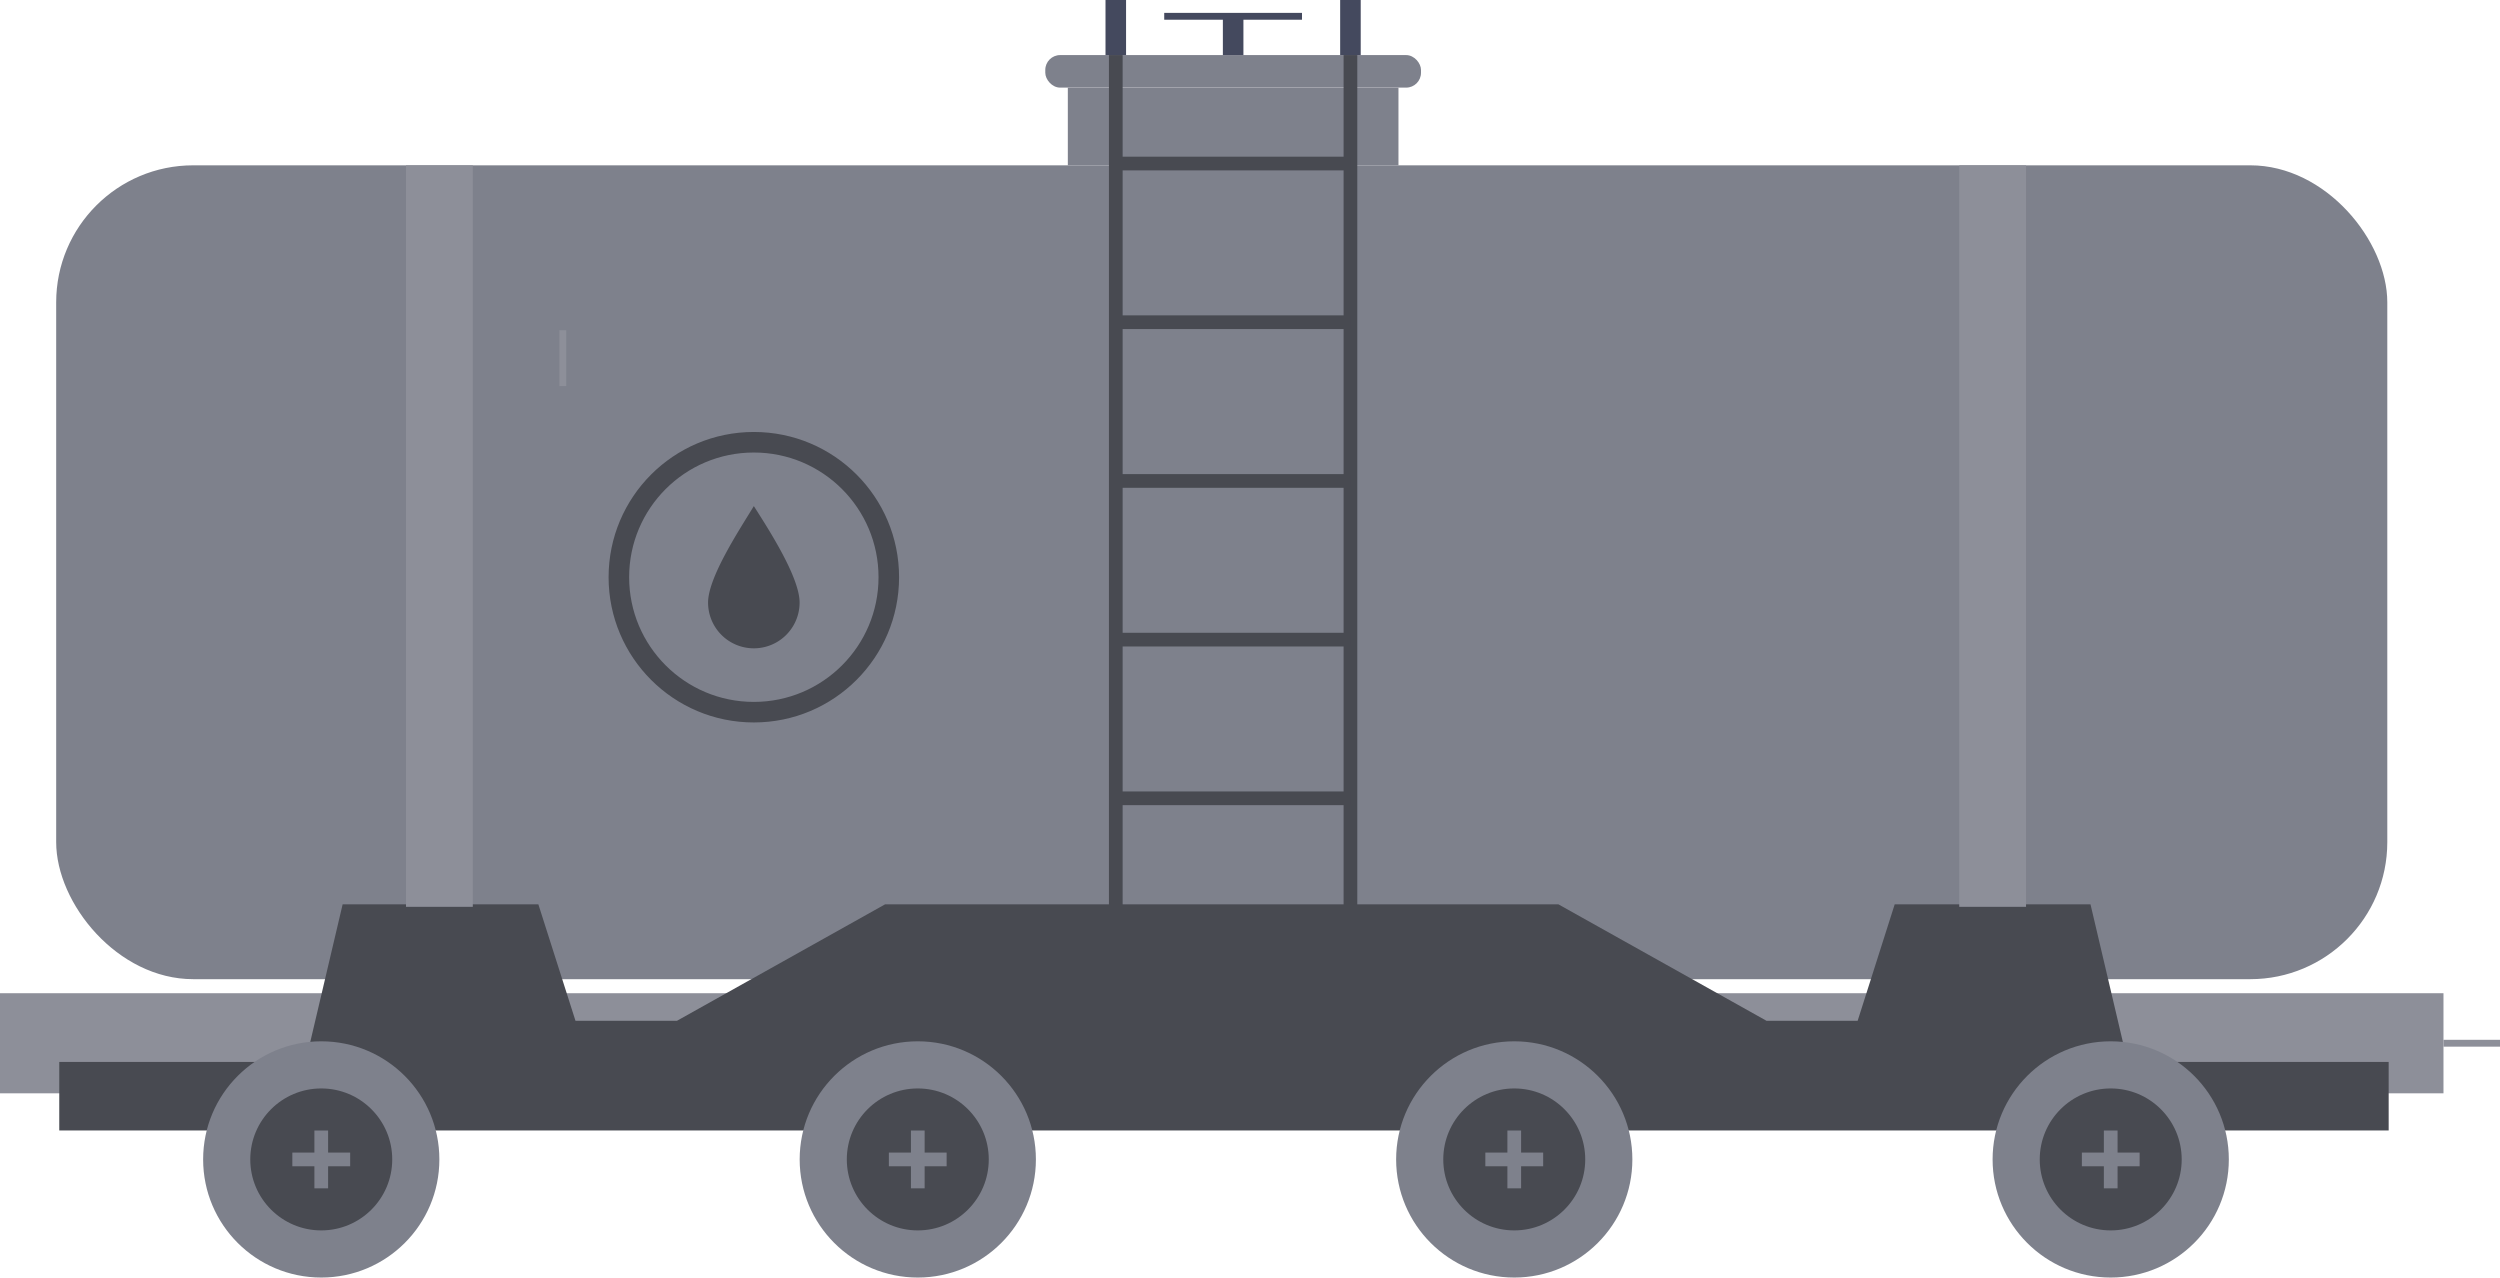 <svg id="Layer_4" data-name="Layer 4" xmlns="http://www.w3.org/2000/svg" viewBox="0 0 364.9 186.47">
  <defs>
    <style>
      .cls-1 {
        fill: #7e818c;
      }

      .cls-2, .cls-3, .cls-6, .cls-7, .cls-8, .cls-9 {
        fill: none;
        stroke-miterlimit: 10;
      }

      .cls-2, .cls-3 {
        stroke: #44495e;
      }

      .cls-2, .cls-9 {
        stroke-width: 3px;
      }

      .cls-4 {
        fill: #8d8f99;
      }

      .cls-5 {
        fill: #484a51;
      }

      .cls-6 {
        stroke: #7e818c;
      }

      .cls-6, .cls-7 {
        stroke-width: 2px;
      }

      .cls-7, .cls-9 {
        stroke: #484a51;
      }

      .cls-8 {
        stroke: #8d8f99;
      }
    </style>
  </defs>
  <title>_oil</title>
  <g id="oil">
    <rect class="cls-1" x="155.86" y="12.8" width="48.26" height="11.33"/>
    <rect class="cls-1" x="152.57" y="8.04" width="54.84" height="4.75" rx="2.17" ry="2.17"/>
    <line class="cls-2" x1="162.86" x2="162.86" y2="8.04"/>
    <line class="cls-2" x1="197.11" x2="197.11" y2="8.04"/>
    <line class="cls-2" x1="179.99" y1="2.38" x2="179.99" y2="8.04"/>
    <line class="cls-3" x1="169.93" y1="2.38" x2="190.04" y2="2.38"/>
    <rect class="cls-1" x="8.2" y="24.13" width="340.25" height="118.79" rx="20" ry="20"/>
    <rect class="cls-4" y="144.97" width="356.65" height="14.61"/>
    <polygon class="cls-5" points="310.54 155 305.13 132 276.55 132 271.14 149 257.85 149 227.47 132 129.18 132 98.8 149 84 149 78.58 132 50.01 132 44.6 155 8.65 155 8.65 165 348.65 165 348.65 155 310.54 155"/>
    <g>
      <circle class="cls-1" cx="46.89" cy="169.23" r="17.24"/>
      <circle class="cls-5" cx="46.89" cy="169.23" r="10.36"/>
      <g>
        <line class="cls-6" x1="42.67" y1="169.23" x2="51.11" y2="169.23"/>
        <line class="cls-6" x1="46.89" y1="165.01" x2="46.89" y2="173.45"/>
      </g>
    </g>
    <g>
      <circle class="cls-1" cx="133.96" cy="169.23" r="17.24"/>
      <circle class="cls-5" cx="133.96" cy="169.23" r="10.36"/>
      <g>
        <line class="cls-6" x1="129.74" y1="169.23" x2="138.17" y2="169.23"/>
        <line class="cls-6" x1="133.96" y1="165.01" x2="133.96" y2="173.45"/>
      </g>
    </g>
    <g>
      <circle class="cls-1" cx="221.02" cy="169.23" r="17.24"/>
      <circle class="cls-5" cx="221.02" cy="169.23" r="10.36"/>
      <g>
        <line class="cls-6" x1="216.8" y1="169.23" x2="225.24" y2="169.23"/>
        <line class="cls-6" x1="221.02" y1="165.01" x2="221.02" y2="173.45"/>
      </g>
    </g>
    <g>
      <circle class="cls-1" cx="308.08" cy="169.23" r="17.24"/>
      <circle class="cls-5" cx="308.08" cy="169.23" r="10.36"/>
      <g>
        <line class="cls-6" x1="303.87" y1="169.23" x2="312.3" y2="169.23"/>
        <line class="cls-6" x1="308.08" y1="165.01" x2="308.08" y2="173.45"/>
      </g>
    </g>
    <line class="cls-7" x1="154.45" y1="139.2" x2="188.71" y2="139.2"/>
    <g>
      <line class="cls-7" x1="162.86" y1="154.23" x2="162.86" y2="8.04"/>
      <line class="cls-7" x1="197.11" y1="8.04" x2="197.11" y2="154.23"/>
      <line class="cls-7" x1="162.86" y1="23.87" x2="197.11" y2="23.87"/>
      <line class="cls-7" x1="162.86" y1="47.03" x2="197.11" y2="47.03"/>
      <line class="cls-7" x1="162.86" y1="70.2" x2="197.11" y2="70.2"/>
      <line class="cls-7" x1="162.86" y1="93.36" x2="197.11" y2="93.36"/>
      <line class="cls-7" x1="162.86" y1="116.52" x2="197.11" y2="116.52"/>
    </g>
    <rect class="cls-4" x="59.26" y="24.13" width="9.75" height="108.23"/>
    <rect class="cls-4" x="285.97" y="24.13" width="9.75" height="108.23"/>
    <line class="cls-8" x1="356.65" y1="152.27" x2="364.9" y2="152.27"/>
    <line class="cls-8" x1="82.15" y1="48.2" x2="82.15" y2="56.35"/>
    <path class="cls-5" d="M2517.38,593.87c-2.06,3.39-6.68,10.38-6.68,14.08a6.68,6.68,0,0,0,13.36,0C2524.06,604.25,2519.54,597.26,2517.38,593.87Z" transform="translate(-2407.35 -520)"/>
    <circle class="cls-9" cx="110.03" cy="84.25" r="19.7"/>
  </g>
</svg>
